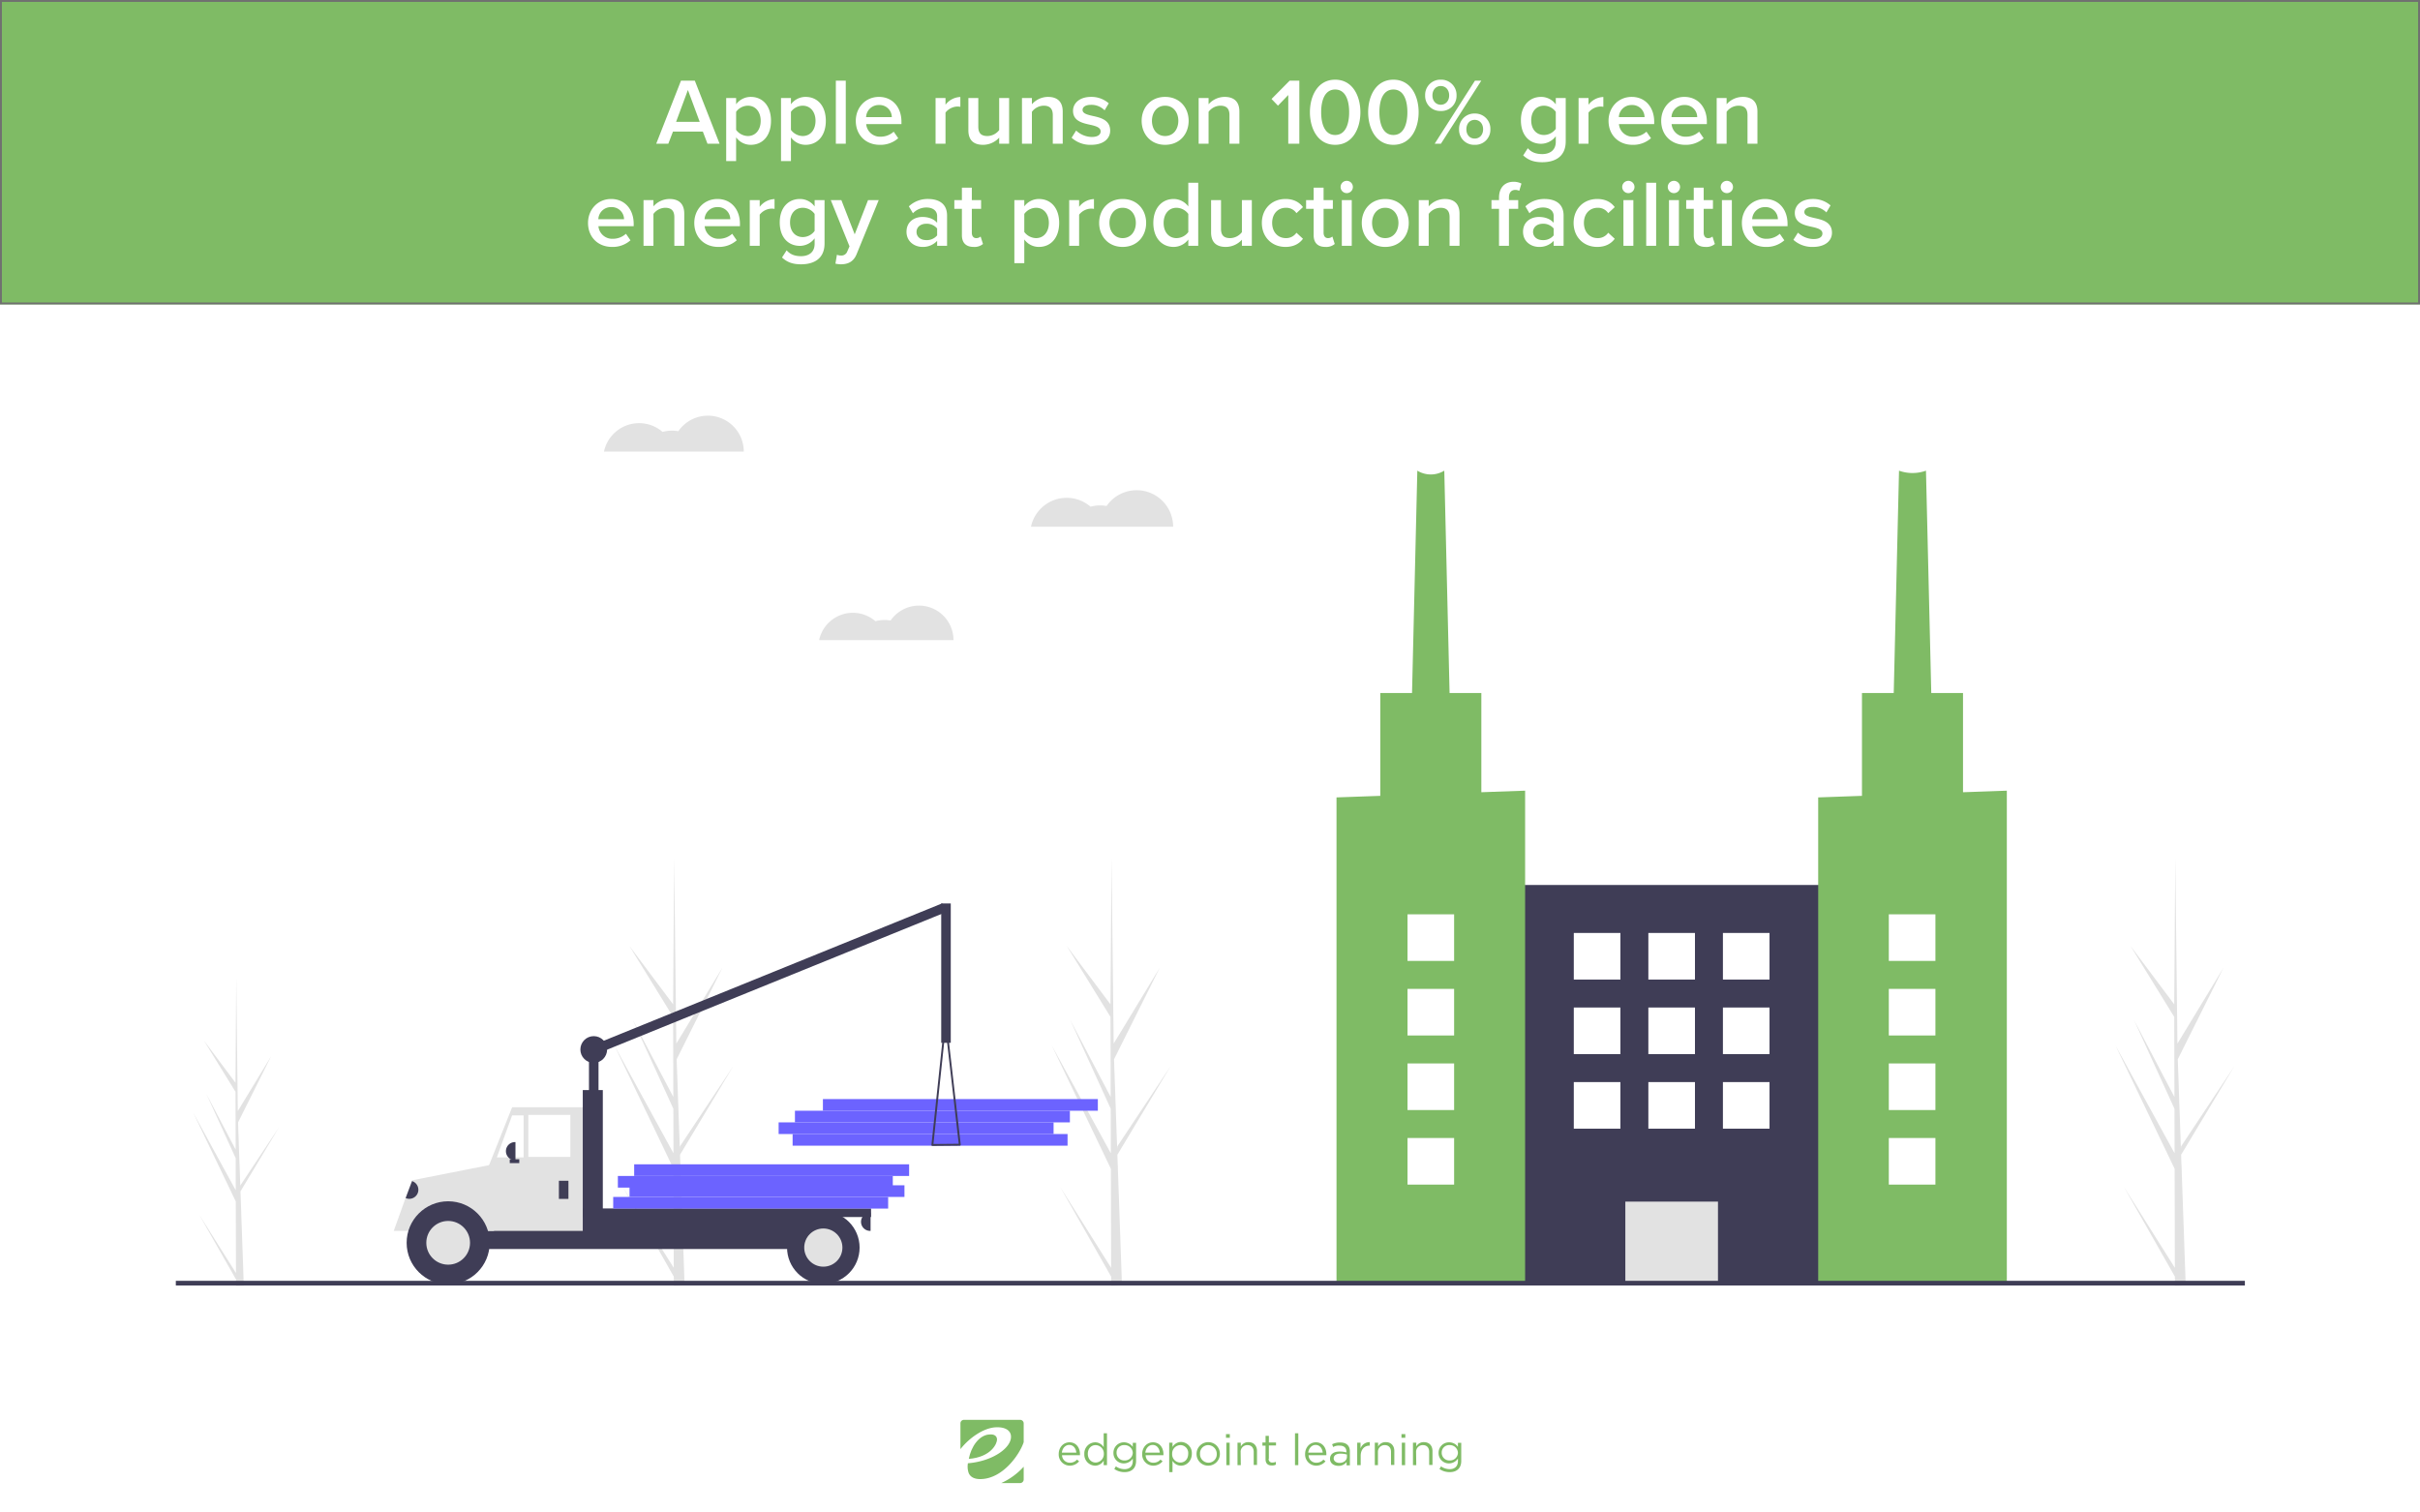 <svg xmlns="http://www.w3.org/2000/svg" xmlns:xlink="http://www.w3.org/1999/xlink" width="1280" height="800" viewBox="0 0 1280 800">
  <defs>
    <filter id="Path_520" x="300.525" y="31.65" width="678.95" height="118.65" filterUnits="userSpaceOnUse">
      <feOffset dy="5" input="SourceAlpha"/>
      <feGaussianBlur stdDeviation="3.5" result="blur"/>
      <feFlood flood-opacity="0.161"/>
      <feComposite operator="in" in2="blur"/>
      <feComposite in="SourceGraphic"/>
    </filter>
    <clipPath id="clip-examples-of-corporate-sustainability-initiatives02">
      <rect width="1280" height="800"/>
    </clipPath>
  </defs>
  <g id="examples-of-corporate-sustainability-initiatives02" clip-path="url(#clip-examples-of-corporate-sustainability-initiatives02)">
    <rect width="1280" height="800" fill="#fff"/>
    <g id="Group_52" data-name="Group 52" transform="translate(508 751)">
      <g id="nav__logo__e_1_">
        <path id="Path_137" data-name="Path 137" d="M23.4,35.564h9.954a1.93,1.93,0,0,0,1.935-1.843V26.9A36.608,36.608,0,0,1,23.4,35.564Z" transform="translate(-1.833 -2.107)" fill="#7fbb65"/>
        <path id="Path_138" data-name="Path 138" d="M19.731,10.977C19.639,9.226,18.348,8.12,15.583,8.4,10.146,8.765,6,14.94,4.8,21.3,16.6,20.378,19.823,13.189,19.731,10.977Z" transform="translate(-0.376 -0.654)" fill="#7fbb65"/>
        <path id="Path_139" data-name="Path 139" d="M18.341,3.963c5.622-.369,8.2,1.843,8.387,4.608.461,6.083-9.493,13.272-22.581,14.378H3.963a10.209,10.209,0,0,0,.369,5.069c.922,2.4,3.318,3.318,6.083,3.318,12.166,0,21.106-13.456,23.041-19.539V1.843A1.871,1.871,0,0,0,31.521,0H1.843A1.849,1.849,0,0,0,0,1.843V15.484C4.793,9.4,12.166,4.424,18.341,3.963Z" fill="#7fbb65"/>
      </g>
      <g id="nav__logo__edgepoint_1_" transform="translate(51.982 7.097)">
        <path id="Path_140" data-name="Path 140" d="M62.3,23.683a4.855,4.855,0,0,0,3.779-1.659l1.106.922a6.365,6.365,0,0,1-4.885,2.3,5.892,5.892,0,0,1-5.9-6.175c0-3.41,2.4-6.175,5.714-6.175,3.5,0,5.53,2.857,5.53,6.267v.553H58.151A4.081,4.081,0,0,0,62.3,23.683Zm3.41-5.346c-.184-2.12-1.475-4.055-3.779-4.055-2.028,0-3.594,1.751-3.871,4.055Z" transform="translate(-56.4 -8.107)" fill="#7fbb65"/>
        <path id="Path_141" data-name="Path 141" d="M81.33,24.566v-2.4a5.23,5.23,0,0,1-4.516,2.673A5.856,5.856,0,0,1,71.1,18.668a5.856,5.856,0,0,1,5.714-6.175,5.228,5.228,0,0,1,4.516,2.581V7.7h1.751V24.566Zm-4.24-10.6c-2.3,0-4.147,1.751-4.147,4.608s1.935,4.608,4.147,4.608a4.452,4.452,0,0,0,4.332-4.608A4.452,4.452,0,0,0,77.091,13.967Z" transform="translate(-57.552 -7.7)" fill="#7fbb65"/>
        <path id="Path_142" data-name="Path 142" d="M93.7,28.66A9.258,9.258,0,0,1,88.261,27l.829-1.382A8.066,8.066,0,0,0,93.7,27.094c2.581,0,4.332-1.475,4.332-4.24V21.471a5.681,5.681,0,0,1-4.7,2.581,5.427,5.427,0,0,1-5.53-5.53A5.5,5.5,0,0,1,93.33,12.9a5.773,5.773,0,0,1,4.7,2.4v-2.12h1.751v9.77C99.689,26.725,97.293,28.66,93.7,28.66Zm-.092-14.286a3.892,3.892,0,0,0-4.147,4.055,4,4,0,0,0,4.147,4.055A4.176,4.176,0,0,0,98.03,18.43,4.23,4.23,0,0,0,93.606,14.375Z" transform="translate(-58.86 -8.107)" fill="#7fbb65"/>
        <path id="Path_143" data-name="Path 143" d="M110.2,23.683a4.855,4.855,0,0,0,3.779-1.659l1.106.922a6.365,6.365,0,0,1-4.885,2.3,5.892,5.892,0,0,1-5.9-6.175c0-3.41,2.4-6.175,5.714-6.175,3.5,0,5.53,2.857,5.53,6.267v.553h-9.4A3.948,3.948,0,0,0,110.2,23.683Zm3.41-5.346c-.184-2.12-1.475-4.055-3.779-4.055-2.028,0-3.594,1.751-3.871,4.055Z" transform="translate(-60.153 -8.107)" fill="#7fbb65"/>
        <path id="Path_144" data-name="Path 144" d="M126.067,25.235a5.228,5.228,0,0,1-4.516-2.581v5.991H119.8V13.069h1.751v2.3a5.23,5.23,0,0,1,4.516-2.673,5.856,5.856,0,0,1,5.714,6.175C131.782,22.838,128.924,25.235,126.067,25.235ZM125.7,14.359a4.452,4.452,0,0,0-4.332,4.608,4.34,4.34,0,0,0,4.332,4.608c2.3,0,4.147-1.751,4.147-4.608A4.153,4.153,0,0,0,125.7,14.359Z" transform="translate(-61.367 -8.092)" fill="#7fbb65"/>
        <path id="Path_145" data-name="Path 145" d="M141.675,25.242a6.116,6.116,0,0,1-6.175-6.175,6.194,6.194,0,0,1,6.175-6.267,6.116,6.116,0,0,1,6.175,6.175A6.194,6.194,0,0,1,141.675,25.242Zm0-10.876a4.339,4.339,0,0,0-4.332,4.608,4.491,4.491,0,0,0,4.424,4.7,4.412,4.412,0,0,0,4.424-4.608,4.625,4.625,0,0,0-4.516-4.7Z" transform="translate(-62.597 -8.1)" fill="#7fbb65"/>
        <path id="Path_146" data-name="Path 146" d="M152.4,10.135V8.2h2.028v1.935Zm.184,14.47V12.716h1.751V24.605Z" transform="translate(-63.921 -7.739)" fill="#7fbb65"/>
        <path id="Path_147" data-name="Path 147" d="M160.751,24.966H159V13.076h1.751V15.1a4.43,4.43,0,0,1,4.055-2.3c2.857,0,4.516,1.935,4.516,4.7v7.373h-1.751V17.961c0-2.212-1.2-3.594-3.318-3.594a3.51,3.51,0,0,0-3.594,3.687l.092,6.912Z" transform="translate(-64.438 -8.1)" fill="#7fbb65"/>
        <path id="Path_148" data-name="Path 148" d="M176.618,21.274a1.8,1.8,0,0,0,2.028,2.028,3.994,3.994,0,0,0,1.751-.369v1.475a4,4,0,0,1-2.12.461c-1.935,0-3.318-.922-3.318-3.318V14.361H173.3V12.7h1.659V9.2h1.751v3.5h3.779v1.567H176.71v7Z" transform="translate(-65.558 -7.818)" fill="#7fbb65"/>
      </g>
      <g id="nav__logo__learning_1_" transform="translate(176.958 7.097)">
        <path id="Path_149" data-name="Path 149" d="M192,24.566V7.7h1.751V24.566Z" transform="translate(-192 -7.7)" fill="#7fbb65"/>
        <path id="Path_150" data-name="Path 150" d="M203.7,23.683a4.855,4.855,0,0,0,3.779-1.659l1.106.922a6.365,6.365,0,0,1-4.885,2.3,5.892,5.892,0,0,1-5.9-6.175c0-3.41,2.4-6.175,5.714-6.175,3.5,0,5.53,2.857,5.53,6.267v.553h-9.4a3.948,3.948,0,0,0,4.055,3.963Zm3.41-5.346c-.184-2.12-1.475-4.055-3.779-4.055-2.028,0-3.594,1.751-3.871,4.055Z" transform="translate(-192.454 -8.107)" fill="#7fbb65"/>
        <path id="Path_151" data-name="Path 151" d="M213.759,15.4l-.553-1.475A9.105,9.105,0,0,1,217.538,13c3.226,0,5.069,1.659,5.069,4.793v7.281h-1.751V23.323a5.161,5.161,0,0,1-4.332,2.028c-2.212,0-4.424-1.2-4.424-3.687,0-2.581,2.028-3.871,5.069-3.871a13.114,13.114,0,0,1,3.594.461v-.369c0-2.12-1.29-3.226-3.594-3.226a5.9,5.9,0,0,0-3.41.737Zm.276,5.991c0,1.475,1.382,2.4,3.041,2.4,2.212,0,3.963-1.29,3.963-3.226v-1.2a11.937,11.937,0,0,0-3.5-.461c-2.212,0-3.5,1.014-3.5,2.488Z" transform="translate(-193.575 -8.115)" fill="#7fbb65"/>
        <path id="Path_152" data-name="Path 152" d="M229.451,24.965H227.7V13.076h1.751v3.041a5.068,5.068,0,0,1,4.885-3.318v1.843h-.092c-2.581,0-4.7,1.843-4.7,5.438v4.885Z" transform="translate(-194.797 -8.099)" fill="#7fbb65"/>
        <path id="Path_153" data-name="Path 153" d="M239.551,24.966H237.8V13.076h1.751V15.1a4.43,4.43,0,0,1,4.055-2.3c2.857,0,4.516,1.935,4.516,4.7v7.373h-1.751V17.961c0-2.212-1.2-3.594-3.318-3.594a3.51,3.51,0,0,0-3.594,3.687v6.912Z" transform="translate(-195.588 -8.1)" fill="#7fbb65"/>
        <path id="Path_154" data-name="Path 154" d="M253.1,10.135V8.2h2.028v1.935Zm.184,14.47V12.716h1.751V24.605Z" transform="translate(-196.787 -7.739)" fill="#7fbb65"/>
        <path id="Path_155" data-name="Path 155" d="M261.451,24.966H259.7V13.076h1.751V15.1a4.43,4.43,0,0,1,4.055-2.3c2.857,0,4.516,1.935,4.516,4.7v7.373h-1.751V17.961c0-2.212-1.2-3.594-3.318-3.594a3.51,3.51,0,0,0-3.594,3.687l.092,6.912Z" transform="translate(-197.304 -8.1)" fill="#7fbb65"/>
        <path id="Path_156" data-name="Path 156" d="M280.3,28.66A9.258,9.258,0,0,1,274.861,27l.83-1.382a8.066,8.066,0,0,0,4.608,1.475c2.581,0,4.332-1.475,4.332-4.24V21.471a5.681,5.681,0,0,1-4.7,2.581,5.427,5.427,0,0,1-5.53-5.53,5.5,5.5,0,0,1,5.53-5.622,5.641,5.641,0,0,1,4.7,2.4v-2.12h1.751v9.77c-.092,3.779-2.488,5.714-6.083,5.714Zm-.092-14.286a3.892,3.892,0,0,0-4.147,4.055,4,4,0,0,0,4.147,4.055,4.176,4.176,0,0,0,4.424-4.055A4.23,4.23,0,0,0,280.206,14.375Z" transform="translate(-198.455 -8.107)" fill="#7fbb65"/>
      </g>
    </g>
    <g id="Rectangle_2" data-name="Rectangle 2" fill="#7fbb65" stroke="#707070" stroke-width="1">
      <rect width="1280" height="161" stroke="none"/>
      <rect x="0.5" y="0.5" width="1279" height="160" fill="none"/>
    </g>
    <g transform="matrix(1, 0, 0, 1, 0, 0)" filter="url(#Path_520)">
      <path id="Path_520-2" data-name="Path 520" d="M-265.8,0h6.4l-13.1-33.35h-7.3L-292.9,0h6.4l2.45-6.4h15.8Zm-10.35-28.4,6.25,16.85h-12.5Zm25.5,37.6V-3.35A9.482,9.482,0,0,0-242.9.6c6.25,0,10.7-4.75,10.7-12.7s-4.45-12.65-10.7-12.65a9.636,9.636,0,0,0-7.75,3.9v-3.3h-5.25V9.2Zm13-21.3c0,4.7-2.65,8.05-6.8,8.05a7.98,7.98,0,0,1-6.2-3.25v-9.55a7.837,7.837,0,0,1,6.2-3.25C-240.3-20.1-237.65-16.75-237.65-12.1Zm16,21.3V-3.35A9.482,9.482,0,0,0-213.9.6c6.25,0,10.7-4.75,10.7-12.7s-4.45-12.65-10.7-12.65a9.636,9.636,0,0,0-7.75,3.9v-3.3h-5.25V9.2Zm13-21.3c0,4.7-2.65,8.05-6.8,8.05a7.98,7.98,0,0,1-6.2-3.25v-9.55a7.837,7.837,0,0,1,6.2-3.25C-211.3-20.1-208.65-16.75-208.65-12.1ZM-197.9,0h5.25V-33.35h-5.25Zm10.55-12.1c0,7.65,5.4,12.7,12.65,12.7a14.077,14.077,0,0,0,9.8-3.5l-2.4-3.45a10.221,10.221,0,0,1-6.85,2.65,7.315,7.315,0,0,1-7.7-6.65h18.65V-11.6c0-7.6-4.65-13.15-11.9-13.15C-182.25-24.75-187.35-19.1-187.35-12.1Zm12.25-8.35a6.459,6.459,0,0,1,6.8,6.4h-13.6A6.662,6.662,0,0,1-175.1-20.45ZM-145.15,0h5.25V-16.45a8.339,8.339,0,0,1,6.2-3.2,7.739,7.739,0,0,1,1.65.15v-5.2a10.313,10.313,0,0,0-7.85,4.1v-3.55h-5.25Zm33.65,0h5.25V-24.15h-5.25V-7.2a8.032,8.032,0,0,1-6.2,3.15c-2.95,0-4.85-1.15-4.85-4.9v-15.2h-5.25v17.1c0,4.95,2.55,7.65,7.75,7.65a11.575,11.575,0,0,0,8.55-3.8Zm28.35,0h5.25V-17c0-4.95-2.6-7.75-7.8-7.75a11.426,11.426,0,0,0-8.5,3.9v-3.3h-5.25V0h5.25V-16.85A7.95,7.95,0,0,1-88-20.1c2.95,0,4.85,1.25,4.85,5Zm9.95-3.15A14.688,14.688,0,0,0-62.85.6c6.5,0,10.05-3.25,10.05-7.5,0-5.7-5.15-6.9-9.35-7.8C-65-15.35-67.4-16-67.4-17.85c0-1.7,1.75-2.7,4.5-2.7a9.739,9.739,0,0,1,7.15,2.9l2.2-3.7a13.806,13.806,0,0,0-9.4-3.4c-6.1,0-9.5,3.4-9.5,7.35,0,5.4,4.95,6.5,9.1,7.4,2.95.65,5.5,1.4,5.5,3.5,0,1.8-1.6,2.95-4.75,2.95a12.465,12.465,0,0,1-8.2-3.4ZM-23.75.6C-16,.6-11.3-5.15-11.3-12.1c0-6.9-4.7-12.65-12.45-12.65-7.65,0-12.4,5.75-12.4,12.65C-36.15-5.15-31.4.6-23.75.6Zm0-4.65c-4.45,0-6.95-3.75-6.95-8.05,0-4.25,2.5-8,6.95-8,4.5,0,7,3.75,7,8C-16.75-7.8-19.25-4.05-23.75-4.05ZM10.3,0h5.25V-17c0-4.95-2.6-7.75-7.8-7.75a11.426,11.426,0,0,0-8.5,3.9v-3.3H-6V0H-.75V-16.85a7.95,7.95,0,0,1,6.2-3.25c2.95,0,4.85,1.25,4.85,5ZM41.4,0h5.85V-33.35h-5.1l-9.6,9.7,3.4,3.55,5.45-5.65ZM52.85-16.65C52.85-8.25,56.85.6,66.2.6S79.55-8.25,79.55-16.65s-4-17.2-13.35-17.2S52.85-25.05,52.85-16.65Zm20.75,0c0,6.35-1.95,12.05-7.4,12.05s-7.4-5.7-7.4-12.05,1.95-12,7.4-12S73.6-23,73.6-16.65Zm10.05,0C83.65-8.25,87.65.6,97,.6s13.35-8.85,13.35-17.25-4-17.2-13.35-17.2S83.65-25.05,83.65-16.65Zm20.75,0c0,6.35-1.95,12.05-7.4,12.05s-7.4-5.7-7.4-12.05,1.95-12,7.4-12S104.4-23,104.4-16.65Zm9.4-8.85a7.916,7.916,0,0,0,8.25,8.2,7.97,7.97,0,0,0,8.35-8.2,8.062,8.062,0,0,0-8.35-8.35A8.009,8.009,0,0,0,113.8-25.5ZM118.85,0h3.3L143.5-33.35h-3.35Zm7.65-25.5c0,2.85-1.85,4.9-4.45,4.9-2.55,0-4.4-2.05-4.4-4.9,0-3,1.85-5,4.4-5C124.65-30.5,126.5-28.5,126.5-25.5Zm5.25,17.9A7.916,7.916,0,0,0,140,.6a7.957,7.957,0,0,0,8.3-8.2,8.05,8.05,0,0,0-8.3-8.35A8.009,8.009,0,0,0,131.75-7.6Zm12.7,0c0,2.9-1.85,4.9-4.45,4.9s-4.4-2-4.4-4.9c0-3,1.8-5,4.4-5S144.45-10.6,144.45-7.6Zm21.2,13.8c2.95,2.7,6,3.6,10.1,3.6,5.95,0,12.4-2.35,12.4-11.05v-22.9H182.9v3.35a9.618,9.618,0,0,0-7.75-3.95c-6.2,0-10.7,4.6-10.7,12.4,0,7.95,4.55,12.4,10.7,12.4a9.8,9.8,0,0,0,7.75-4v2.9c0,4.95-3.7,6.55-7.15,6.55-3.2,0-5.7-.85-7.65-3.1ZM182.9-7.85a7.837,7.837,0,0,1-6.2,3.25c-4.15,0-6.8-3.1-6.8-7.75s2.65-7.75,6.8-7.75a7.837,7.837,0,0,1,6.2,3.25ZM194.95,0h5.25V-16.45a8.339,8.339,0,0,1,6.2-3.2,7.739,7.739,0,0,1,1.65.15v-5.2a10.313,10.313,0,0,0-7.85,4.1v-3.55h-5.25ZM210.8-12.1c0,7.65,5.4,12.7,12.65,12.7a14.077,14.077,0,0,0,9.8-3.5l-2.4-3.45A10.221,10.221,0,0,1,224-3.7a7.315,7.315,0,0,1-7.7-6.65h18.65V-11.6c0-7.6-4.65-13.15-11.9-13.15C215.9-24.75,210.8-19.1,210.8-12.1Zm12.25-8.35a6.459,6.459,0,0,1,6.8,6.4h-13.6A6.662,6.662,0,0,1,223.05-20.45Zm15.6,8.35c0,7.65,5.4,12.7,12.65,12.7a14.077,14.077,0,0,0,9.8-3.5l-2.4-3.45a10.221,10.221,0,0,1-6.85,2.65,7.315,7.315,0,0,1-7.7-6.65H262.8V-11.6c0-7.6-4.65-13.15-11.9-13.15C243.75-24.75,238.65-19.1,238.65-12.1Zm12.25-8.35a6.459,6.459,0,0,1,6.8,6.4H244.1A6.662,6.662,0,0,1,250.9-20.45ZM284.3,0h5.25V-17c0-4.95-2.6-7.75-7.8-7.75a11.426,11.426,0,0,0-8.5,3.9v-3.3H268V0h5.25V-16.85a7.95,7.95,0,0,1,6.2-3.25c2.95,0,4.85,1.25,4.85,5ZM-328.975,41.9c0,7.65,5.4,12.7,12.65,12.7a14.077,14.077,0,0,0,9.8-3.5l-2.4-3.45a10.221,10.221,0,0,1-6.85,2.65,7.315,7.315,0,0,1-7.7-6.65h18.65V42.4c0-7.6-4.65-13.15-11.9-13.15C-323.875,29.25-328.975,34.9-328.975,41.9Zm12.25-8.35a6.459,6.459,0,0,1,6.8,6.4h-13.6A6.662,6.662,0,0,1-316.725,33.55Zm33.4,20.45h5.25V37c0-4.95-2.6-7.75-7.8-7.75a11.426,11.426,0,0,0-8.5,3.9v-3.3h-5.25V54h5.25V37.15a7.95,7.95,0,0,1,6.2-3.25c2.95,0,4.85,1.25,4.85,5Zm10.55-12.1c0,7.65,5.4,12.7,12.65,12.7a14.077,14.077,0,0,0,9.8-3.5l-2.4-3.45a10.221,10.221,0,0,1-6.85,2.65,7.315,7.315,0,0,1-7.7-6.65h18.65V42.4c0-7.6-4.65-13.15-11.9-13.15C-267.675,29.25-272.775,34.9-272.775,41.9Zm12.25-8.35a6.459,6.459,0,0,1,6.8,6.4h-13.6A6.662,6.662,0,0,1-260.525,33.55Zm17.1,20.45h5.25V37.55a8.339,8.339,0,0,1,6.2-3.2,7.739,7.739,0,0,1,1.65.15V29.3a10.313,10.313,0,0,0-7.85,4.1V29.85h-5.25Zm17.05,6.2c2.95,2.7,6,3.6,10.1,3.6,5.95,0,12.4-2.35,12.4-11.05V29.85h-5.25V33.2a9.618,9.618,0,0,0-7.75-3.95c-6.2,0-10.7,4.6-10.7,12.4,0,7.95,4.55,12.4,10.7,12.4a9.8,9.8,0,0,0,7.75-4v2.9c0,4.95-3.7,6.55-7.15,6.55-3.2,0-5.7-.85-7.65-3.1Zm17.25-14.05a7.837,7.837,0,0,1-6.2,3.25c-4.15,0-6.8-3.1-6.8-7.75s2.65-7.75,6.8-7.75a7.837,7.837,0,0,1,6.2,3.25Zm11.8,12.6-.8,4.7a14.848,14.848,0,0,0,2.95.35c3.75-.05,6.65-1.35,8.3-5.45l11.65-28.5h-5.65l-7.05,18.1-7.05-18.1h-5.6l9.9,24.45-1.2,2.75a3.271,3.271,0,0,1-3.45,2.1A5.487,5.487,0,0,1-197.325,58.75Zm53-4.75h5.25V38c0-6.5-4.7-8.75-10.05-8.75a14.361,14.361,0,0,0-10.15,3.9l2.15,3.65a9.889,9.889,0,0,1,7.15-3.05c3.35,0,5.65,1.7,5.65,4.5v3.6c-1.75-2.05-4.55-3.1-7.8-3.1-3.95,0-8.4,2.3-8.4,7.85,0,5.35,4.45,8,8.4,8a10.2,10.2,0,0,0,7.8-3.2Zm0-5.5a7.069,7.069,0,0,1-5.75,2.5c-2.95,0-5.15-1.7-5.15-4.3,0-2.65,2.2-4.35,5.15-4.35a7.069,7.069,0,0,1,5.75,2.5Zm19.3,6.1a6.926,6.926,0,0,0,4.95-1.55l-1.25-3.95a3.389,3.389,0,0,1-2.35.85c-1.5,0-2.3-1.2-2.3-2.85V34.45h4.9v-4.6h-4.9v-6.6h-5.25v6.6h-4v4.6h4V48.4C-131.225,52.4-129.075,54.6-125.025,54.6Zm26.8,8.6V50.65a9.482,9.482,0,0,0,7.75,3.95c6.25,0,10.7-4.75,10.7-12.7s-4.45-12.65-10.7-12.65a9.636,9.636,0,0,0-7.75,3.9v-3.3h-5.25V63.2Zm13-21.3c0,4.7-2.65,8.05-6.8,8.05a7.98,7.98,0,0,1-6.2-3.25V37.15a7.837,7.837,0,0,1,6.2-3.25C-87.875,33.9-85.225,37.25-85.225,41.9ZM-74.475,54h5.25V37.55a8.339,8.339,0,0,1,6.2-3.2,7.739,7.739,0,0,1,1.65.15V29.3a10.313,10.313,0,0,0-7.85,4.1V29.85h-5.25Zm28.25.6c7.75,0,12.45-5.75,12.45-12.7,0-6.9-4.7-12.65-12.45-12.65-7.65,0-12.4,5.75-12.4,12.65C-58.625,48.85-53.875,54.6-46.225,54.6Zm0-4.65c-4.45,0-6.95-3.75-6.95-8.05,0-4.25,2.5-8,6.95-8,4.5,0,7,3.75,7,8C-39.225,46.2-41.725,49.95-46.225,49.95ZM-11.475,54h5.25V20.65h-5.25V33.2a9.688,9.688,0,0,0-7.75-3.95c-6.25,0-10.75,4.9-10.75,12.7,0,7.95,4.55,12.65,10.75,12.65a9.78,9.78,0,0,0,7.75-3.9Zm0-7.25a7.891,7.891,0,0,1-6.25,3.2c-4.15,0-6.8-3.35-6.8-8,0-4.7,2.65-8.05,6.8-8.05a7.934,7.934,0,0,1,6.25,3.25ZM16.875,54h5.25V29.85h-5.25V46.8a8.032,8.032,0,0,1-6.2,3.15c-2.95,0-4.85-1.15-4.85-4.9V29.85H.575v17.1c0,4.95,2.55,7.65,7.75,7.65a11.575,11.575,0,0,0,8.55-3.8Zm10.55-12.1c0,7.35,5.15,12.7,12.5,12.7,4.7,0,7.55-2,9.25-4.3l-3.45-3.2a6.565,6.565,0,0,1-5.55,2.85c-4.4,0-7.3-3.35-7.3-8.05s2.9-8,7.3-8a6.446,6.446,0,0,1,5.55,2.85l3.45-3.2c-1.7-2.3-4.55-4.3-9.25-4.3C32.575,29.25,27.425,34.6,27.425,41.9Zm33.6,12.7a6.926,6.926,0,0,0,4.95-1.55l-1.25-3.95a3.389,3.389,0,0,1-2.35.85c-1.5,0-2.3-1.2-2.3-2.85V34.45h4.9v-4.6h-4.9v-6.6h-5.25v6.6h-4v4.6h4V48.4C54.825,52.4,56.975,54.6,61.025,54.6Zm11.3-28.45a3.25,3.25,0,1,0-3.25-3.25A3.244,3.244,0,0,0,72.325,26.15ZM69.725,54h5.25V29.85h-5.25Zm22.95.6c7.75,0,12.45-5.75,12.45-12.7,0-6.9-4.7-12.65-12.45-12.65-7.65,0-12.4,5.75-12.4,12.65C80.275,48.85,85.025,54.6,92.675,54.6Zm0-4.65c-4.45,0-6.95-3.75-6.95-8.05,0-4.25,2.5-8,6.95-8,4.5,0,7,3.75,7,8C99.675,46.2,97.175,49.95,92.675,49.95ZM126.725,54h5.25V37c0-4.95-2.6-7.75-7.8-7.75a11.426,11.426,0,0,0-8.5,3.9v-3.3h-5.25V54h5.25V37.15a7.95,7.95,0,0,1,6.2-3.25c2.95,0,4.85,1.25,4.85,5Zm26.15,0h5.25V34.45h4.9v-4.6h-4.9V28.5c0-2.7,1.3-4.05,3.35-4.05a4.208,4.208,0,0,1,2.1.5l1.15-3.85a8.7,8.7,0,0,0-4.2-.95c-4.45,0-7.65,2.95-7.65,8.35v1.35h-4v4.6h4Zm28.9,0h5.25V38c0-6.5-4.7-8.75-10.05-8.75a14.361,14.361,0,0,0-10.15,3.9l2.15,3.65a9.889,9.889,0,0,1,7.15-3.05c3.35,0,5.65,1.7,5.65,4.5v3.6c-1.75-2.05-4.55-3.1-7.8-3.1-3.95,0-8.4,2.3-8.4,7.85,0,5.35,4.45,8,8.4,8a10.2,10.2,0,0,0,7.8-3.2Zm0-5.5a7.069,7.069,0,0,1-5.75,2.5c-2.95,0-5.15-1.7-5.15-4.3,0-2.65,2.2-4.35,5.15-4.35a7.069,7.069,0,0,1,5.75,2.5Zm10.55-6.6c0,7.35,5.15,12.7,12.5,12.7,4.7,0,7.55-2,9.25-4.3l-3.45-3.2a6.565,6.565,0,0,1-5.55,2.85c-4.4,0-7.3-3.35-7.3-8.05s2.9-8,7.3-8a6.446,6.446,0,0,1,5.55,2.85l3.45-3.2c-1.7-2.3-4.55-4.3-9.25-4.3C197.475,29.25,192.325,34.6,192.325,41.9Zm28.95-15.75a3.25,3.25,0,1,0-3.25-3.25A3.244,3.244,0,0,0,221.275,26.15ZM218.675,54h5.25V29.85h-5.25Zm12.05,0h5.25V20.65h-5.25Zm14.65-27.85a3.25,3.25,0,1,0-3.25-3.25A3.244,3.244,0,0,0,245.375,26.15ZM242.775,54h5.25V29.85h-5.25Zm19.3.6a6.926,6.926,0,0,0,4.95-1.55l-1.25-3.95a3.389,3.389,0,0,1-2.35.85c-1.5,0-2.3-1.2-2.3-2.85V34.45h4.9v-4.6h-4.9v-6.6h-5.25v6.6h-4v4.6h4V48.4C255.875,52.4,258.025,54.6,262.075,54.6Zm11.3-28.45a3.25,3.25,0,1,0-3.25-3.25A3.244,3.244,0,0,0,273.375,26.15ZM270.775,54h5.25V29.85h-5.25Zm10.55-12.1c0,7.65,5.4,12.7,12.65,12.7a14.077,14.077,0,0,0,9.8-3.5l-2.4-3.45a10.221,10.221,0,0,1-6.85,2.65,7.315,7.315,0,0,1-7.7-6.65h18.65V42.4c0-7.6-4.65-13.15-11.9-13.15C286.425,29.25,281.325,34.9,281.325,41.9Zm12.25-8.35a6.459,6.459,0,0,1,6.8,6.4h-13.6A6.662,6.662,0,0,1,293.575,33.55Zm15,17.3a14.688,14.688,0,0,0,10.35,3.75c6.5,0,10.05-3.25,10.05-7.5,0-5.7-5.15-6.9-9.35-7.8-2.85-.65-5.25-1.3-5.25-3.15,0-1.7,1.75-2.7,4.5-2.7a9.739,9.739,0,0,1,7.15,2.9l2.2-3.7a13.806,13.806,0,0,0-9.4-3.4c-6.1,0-9.5,3.4-9.5,7.35,0,5.4,4.95,6.5,9.1,7.4,2.95.65,5.5,1.4,5.5,3.5,0,1.8-1.6,2.95-4.75,2.95a12.465,12.465,0,0,1-8.2-3.4Z" transform="translate(640 71)" fill="#fff"/>
    </g>
    <g id="undraw_factory_dy0a" transform="translate(93 132.875)">
      <path id="Path_488" data-name="Path 488" d="M375.615,713.364l-26.958-42.782,26.971,47.442.014,4.875q2.885-.034,5.711-.221l-2.2-62.621.029-.484-.05-.092-.209-5.917,28.187-46.889L378.9,649.132l-.084,1.253-1.661-47.313,24.232-48.512-24.421,40.2-1.136-98.066-.005-.326,0,.321-.553,77.318L352.108,543.07l23.176,37.6.107,42.348-21.484-40.9,21.5,47.126.059,23.548-31.208-56.946L375.487,661Z" transform="translate(-112.249 -175.663)" fill="#e2e2e2"/>
      <path id="Path_489" data-name="Path 489" d="M563.327,713.364l-26.959-42.782,26.971,47.443.014,4.875q2.885-.034,5.711-.221l-2.2-62.621.029-.484-.05-.092-.209-5.917,28.187-46.889-28.216,42.457-.084,1.253-1.661-47.313,24.232-48.512-24.421,40.2-1.136-98.066-.005-.326,0,.321-.553,77.318L539.819,543.07l23.176,37.6.108,42.348-21.484-40.9,21.5,47.126.059,23.548L531.966,595.84,563.2,661Z" transform="translate(-68.623 -175.663)" fill="#e2e2e2"/>
      <path id="Path_490" data-name="Path 490" d="M186.081,704.225l-19.466-30.892L186.09,707.59l.01,3.52q2.083-.024,4.124-.16l-1.588-45.218.021-.35-.036-.067-.151-4.273,20.354-33.858-20.375,30.658-.061.905-1.2-34.164,17.5-35.03-17.635,29.027-.82-70.813,0-.236,0,.232-.4,55.831-16.72-22.339L185.842,608.4l.078,30.579L170.406,609.45l15.522,34.029.043,17-22.535-41.121,22.553,47.053Z" transform="translate(-154.272 -163.772)" fill="#e2e2e2"/>
      <path id="Path_491" data-name="Path 491" d="M1019.864,713.364l-26.958-42.782,26.971,47.442.015,4.875q2.885-.034,5.711-.221l-2.2-62.621.029-.484-.049-.092-.209-5.917,28.187-46.889-28.216,42.457-.084,1.253-1.661-47.313,24.232-48.512-24.421,40.2-1.136-98.066-.005-.326,0,.321-.553,77.318L996.357,543.07l23.176,37.6.107,42.348-21.484-40.9,21.5,47.126.059,23.548L988.5,595.84,1019.735,661Z" transform="translate(37.478 -175.663)" fill="#e2e2e2"/>
      <rect id="Rectangle_4" data-name="Rectangle 4" width="145.424" height="6.162" transform="translate(471.659 473.109) rotate(180)" fill="#6c63ff"/>
      <rect id="Rectangle_5" data-name="Rectangle 5" width="145.424" height="6.162" transform="translate(464.264 466.947) rotate(180)" fill="#6c63ff"/>
      <rect id="Rectangle_6" data-name="Rectangle 6" width="145.424" height="6.162" transform="translate(472.891 460.785) rotate(180)" fill="#6c63ff"/>
      <rect id="Rectangle_7" data-name="Rectangle 7" width="145.424" height="6.162" transform="translate(487.68 454.623) rotate(180)" fill="#6c63ff"/>
      <rect id="Rectangle_8" data-name="Rectangle 8" width="5.049" height="35.849" transform="translate(223.571 457.081) rotate(180)" fill="#3f3d56"/>
      <rect id="Rectangle_9" data-name="Rectangle 9" width="5.049" height="201.647" transform="translate(220.406 425.455) rotate(-112.092)" fill="#3f3d56"/>
      <rect id="Rectangle_10" data-name="Rectangle 10" width="43.927" height="17.167" transform="translate(169.04 510.601) rotate(180)" fill="#3f3d56"/>
      <rect id="Rectangle_11" data-name="Rectangle 11" width="216.608" height="19.187" transform="translate(345.759 527.768) rotate(180)" fill="#3f3d56"/>
      <path id="Path_492" data-name="Path 492" d="M133.68,449.192h52.006V383.806H146.808L133.68,416.784Z" transform="translate(31.068 68.982)" fill="#e2e2e2"/>
      <rect id="Rectangle_12" data-name="Rectangle 12" width="22.216" height="22.216" transform="translate(208.676 479.044) rotate(180)" fill="#fff"/>
      <path id="Path_493" data-name="Path 493" d="M137.777,409.5h14.138V387.289h-6.06Z" transform="translate(32.02 69.792)" fill="#fff"/>
      <rect id="Rectangle_13" data-name="Rectangle 13" width="5.049" height="9.593" transform="translate(207.665 501.26) rotate(180)" fill="#3f3d56"/>
      <path id="Path_494" data-name="Path 494" d="M0,0H.252a4.8,4.8,0,0,1,4.8,4.8h0a4.8,4.8,0,0,1-4.8,4.8H0V0Z" transform="translate(179.644 480.812) rotate(180)" fill="#3f3d56"/>
      <path id="Path_495" data-name="Path 495" d="M0,0H.252a4.8,4.8,0,0,1,4.8,4.8h0a4.8,4.8,0,0,1-4.8,4.8H0V0Z" transform="translate(367.47 518.175) rotate(180)" fill="#3f3d56"/>
      <path id="Path_496" data-name="Path 496" d="M278.814,653.635A24.982,24.982,0,0,0,259.4,663.3H249.53l9.593-26.723,44.685-8.813L302.545,663.3h-4.313a24.982,24.982,0,0,0-19.418-9.666Z" transform="translate(-134.263 -145.126)" fill="#e2e2e2"/>
      <circle id="Ellipse_20" data-name="Ellipse 20" cx="21.964" cy="21.964" r="21.964" transform="translate(122.084 502.522)" fill="#3f3d56"/>
      <circle id="Ellipse_21" data-name="Ellipse 21" cx="11.56" cy="11.56" r="11.56" transform="translate(132.487 512.926)" fill="#e2e2e2"/>
      <circle id="Ellipse_22" data-name="Ellipse 22" cx="19.187" cy="19.187" r="19.187" transform="translate(323.291 507.824)" fill="#3f3d56"/>
      <circle id="Ellipse_23" data-name="Ellipse 23" cx="10.098" cy="10.098" r="10.098" transform="translate(332.38 516.913)" fill="#e2e2e2"/>
      <rect id="Rectangle_14" data-name="Rectangle 14" width="10.603" height="76.494" transform="translate(225.843 520.194) rotate(180)" fill="#3f3d56"/>
      <rect id="Rectangle_15" data-name="Rectangle 15" width="152.484" height="4.544" transform="translate(367.723 510.854) rotate(180)" fill="#3f3d56"/>
      <rect id="Rectangle_16" data-name="Rectangle 16" width="5.049" height="2.02" transform="translate(181.663 482.326) rotate(180)" fill="#3f3d56"/>
      <path id="Path_497" data-name="Path 497" d="M480.419,632.579a.5.5,0,0,1-.128-.393l6.963-65.85a.505.505,0,0,1,.5-.452h0a.505.505,0,0,1,.5.448l7.531,65.713a.5.5,0,0,1-.5.562l-14.495.137h0A.5.5,0,0,1,480.419,632.579ZM487.776,571l-6.422,60.729,13.368-.126Z" transform="translate(-80.634 -159.507)" fill="#3f3d56"/>
      <path id="Path_498" data-name="Path 498" d="M0,0H.252a4.8,4.8,0,0,1,4.8,4.8h0a4.8,4.8,0,0,1-4.8,4.8H0V0Z" transform="matrix(0.935, 0.354, -0.354, 0.935, 124.952, 491.844)" fill="#3f3d56"/>
      <rect id="Rectangle_17" data-name="Rectangle 17" width="5.049" height="73.717" transform="translate(409.884 418.707) rotate(180)" fill="#3f3d56"/>
      <circle id="Ellipse_24" data-name="Ellipse 24" cx="7.069" cy="7.069" r="7.069" transform="translate(213.977 415.173)" fill="#3f3d56"/>
      <rect id="Rectangle_18" data-name="Rectangle 18" width="145.424" height="6.162" transform="translate(376.763 506.384) rotate(180)" fill="#6c63ff"/>
      <rect id="Rectangle_19" data-name="Rectangle 19" width="145.424" height="6.162" transform="translate(385.39 500.222) rotate(180)" fill="#6c63ff"/>
      <rect id="Rectangle_20" data-name="Rectangle 20" width="145.424" height="6.162" transform="translate(379.228 495.293) rotate(180)" fill="#6c63ff"/>
      <rect id="Rectangle_21" data-name="Rectangle 21" width="145.424" height="6.162" transform="translate(387.855 489.13) rotate(180)" fill="#6c63ff"/>
      <path id="Path_499" data-name="Path 499" d="M541.9,342.738a19.221,19.221,0,0,1,12.616,4.7,19.232,19.232,0,0,1,8.488-.373,19.3,19.3,0,0,1,35.191,10.952H523.019A19.305,19.305,0,0,1,541.9,342.738Z" transform="translate(-70.703 -212.302)" fill="#e2e2e2"/>
      <path id="Path_500" data-name="Path 500" d="M449.938,392.044a18.171,18.171,0,0,1,11.927,4.444,18.183,18.183,0,0,1,8.024-.353,18.246,18.246,0,0,1,33.27,10.354H432.09A18.251,18.251,0,0,1,449.938,392.044Z" transform="translate(-91.835 -200.792)" fill="#e2e2e2"/>
      <path id="Path_501" data-name="Path 501" d="M358.326,310.681a18.906,18.906,0,0,1,12.409,4.624,18.919,18.919,0,0,1,8.349-.367A18.984,18.984,0,0,1,413.7,325.711H339.756a18.99,18.99,0,0,1,18.57-15.03Z" transform="translate(-113.294 -219.737)" fill="#e2e2e2"/>
      <rect id="Rectangle_22" data-name="Rectangle 22" width="181.728" height="210.235" transform="translate(882.047 545.458) rotate(180)" fill="#3f3d56"/>
      <rect id="Rectangle_23" data-name="Rectangle 23" width="48.995" height="42.76" transform="translate(815.681 545.458) rotate(180)" fill="#e2e2e2"/>
      <path id="Path_504" data-name="Path 504" d="M685.941,479.99h21.382l-.764-32.067v-.012l-2.8-117.584a13.673,13.673,0,0,1-14.259,0l-2.8,117.584v.012Z" transform="translate(-32.839 -214.252)" fill="#7fbb65"/>
      <path id="Path_505" data-name="Path 505" d="M498.141,261.234V517.8h99.764V257.672l-23.158.826V206.01H521.3v54.4Z" transform="translate(115.771 27.662)" fill="#7fbb65"/>
      <path id="Path_507" data-name="Path 507" d="M892.674,479.989h21.38l-3.563-149.658a21.075,21.075,0,0,1-14.253,0Z" transform="translate(15.207 -214.251)" fill="#7fbb65"/>
      <path id="Path_508" data-name="Path 508" d="M704.871,261.234V517.8h99.776V257.672l-8.2.3-14.974.53V206.01H728.028v54.4Z" transform="translate(163.816 27.662)" fill="#7fbb65"/>
      <rect id="Rectangle_24" data-name="Rectangle 24" width="24.648" height="24.648" transform="translate(842.944 385.245) rotate(180)" fill="#fff"/>
      <rect id="Rectangle_25" data-name="Rectangle 25" width="24.648" height="24.648" transform="translate(803.507 385.245) rotate(180)" fill="#fff"/>
      <rect id="Rectangle_26" data-name="Rectangle 26" width="24.648" height="24.648" transform="translate(764.07 385.245) rotate(180)" fill="#fff"/>
      <rect id="Rectangle_27" data-name="Rectangle 27" width="24.648" height="24.648" transform="translate(842.944 424.682) rotate(180)" fill="#fff"/>
      <rect id="Rectangle_28" data-name="Rectangle 28" width="24.648" height="24.648" transform="translate(803.507 424.682) rotate(180)" fill="#fff"/>
      <rect id="Rectangle_29" data-name="Rectangle 29" width="24.648" height="24.648" transform="translate(764.07 424.682) rotate(180)" fill="#fff"/>
      <rect id="Rectangle_30" data-name="Rectangle 30" width="24.648" height="24.648" transform="translate(842.944 464.119) rotate(180)" fill="#fff"/>
      <rect id="Rectangle_31" data-name="Rectangle 31" width="24.648" height="24.648" transform="translate(803.507 464.119) rotate(180)" fill="#fff"/>
      <rect id="Rectangle_32" data-name="Rectangle 32" width="24.648" height="24.648" transform="translate(764.07 464.119) rotate(180)" fill="#fff"/>
      <rect id="Rectangle_33" data-name="Rectangle 33" width="24.648" height="24.648" transform="translate(676.119 375.386) rotate(180)" fill="#fff"/>
      <rect id="Rectangle_34" data-name="Rectangle 34" width="24.648" height="24.648" transform="translate(676.119 414.823) rotate(180)" fill="#fff"/>
      <rect id="Rectangle_35" data-name="Rectangle 35" width="24.648" height="24.648" transform="translate(676.119 454.26) rotate(180)" fill="#fff"/>
      <rect id="Rectangle_36" data-name="Rectangle 36" width="24.648" height="24.648" transform="translate(676.119 493.697) rotate(180)" fill="#fff"/>
      <rect id="Rectangle_37" data-name="Rectangle 37" width="24.648" height="24.648" transform="translate(930.69 375.386) rotate(180)" fill="#fff"/>
      <rect id="Rectangle_38" data-name="Rectangle 38" width="24.648" height="24.648" transform="translate(930.69 414.823) rotate(180)" fill="#fff"/>
      <rect id="Rectangle_39" data-name="Rectangle 39" width="24.648" height="24.648" transform="translate(930.69 454.26) rotate(180)" fill="#fff"/>
      <rect id="Rectangle_40" data-name="Rectangle 40" width="24.648" height="24.648" transform="translate(930.69 493.697) rotate(180)" fill="#fff"/>
      <rect id="Rectangle_41" data-name="Rectangle 41" width="1094.376" height="2.465" transform="translate(0 544.589)" fill="#3f3d56"/>
    </g>
  </g>
</svg>
